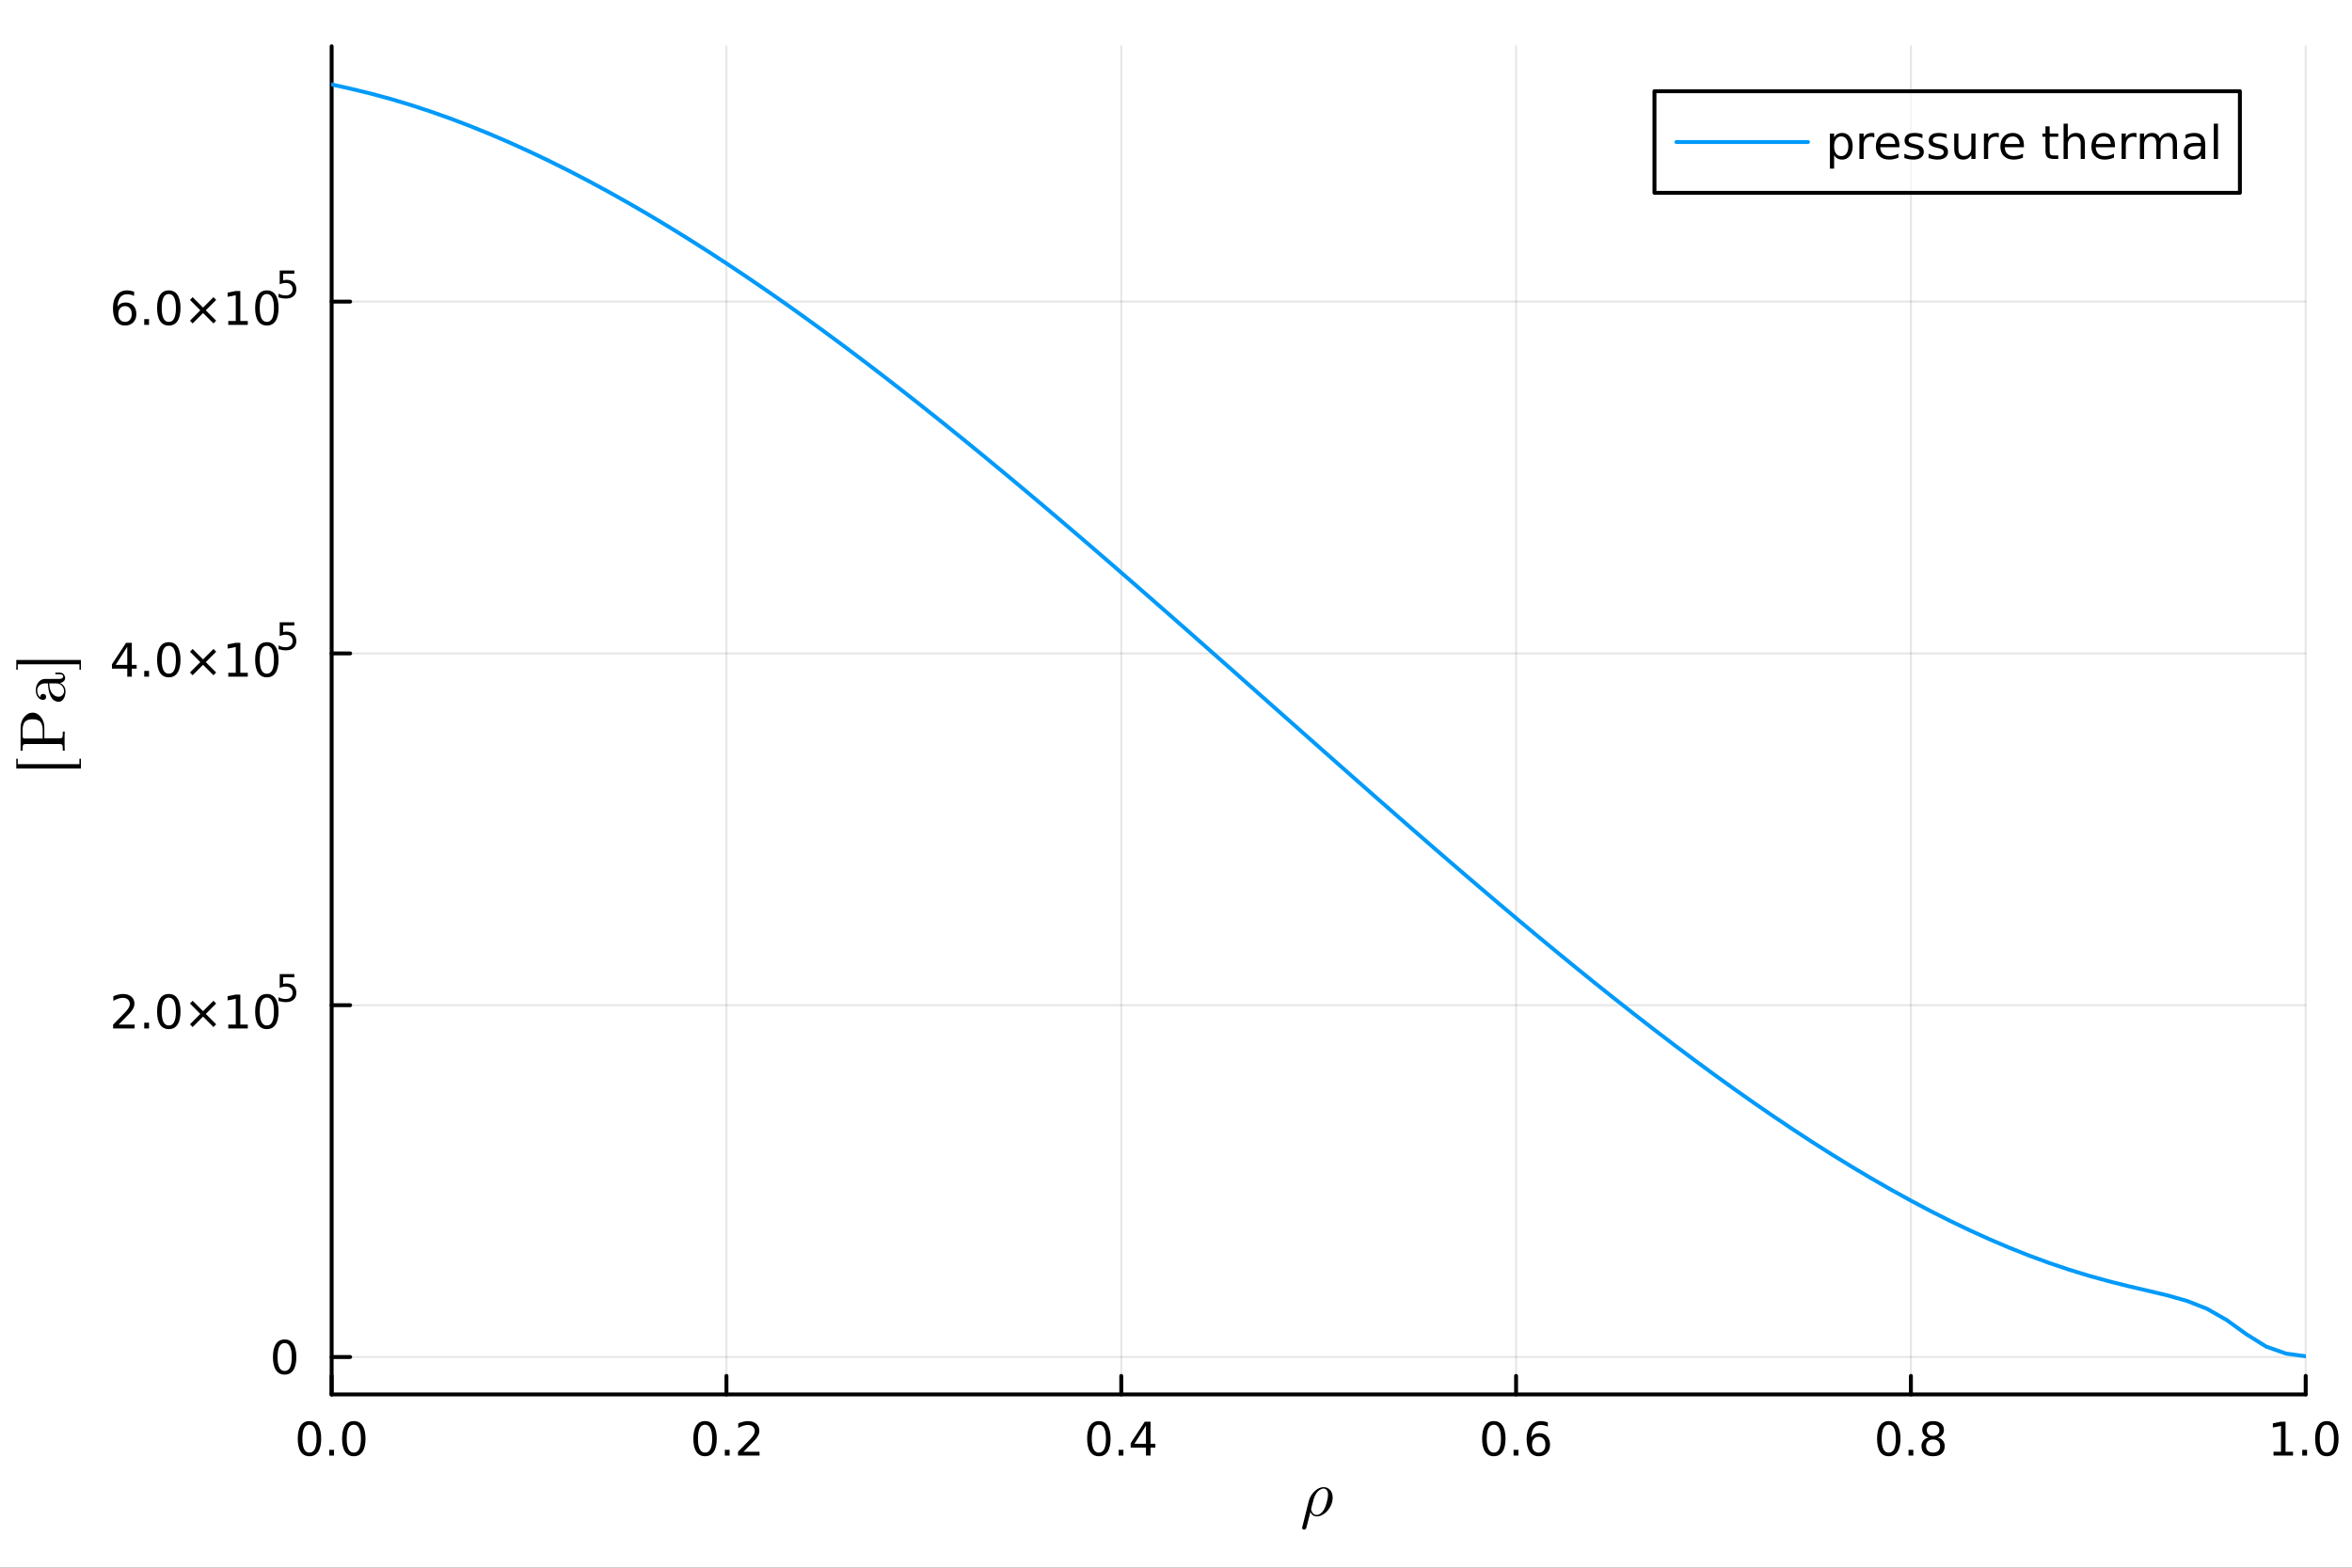 <?xml version="1.0" encoding="utf-8"?>
<svg xmlns="http://www.w3.org/2000/svg" xmlns:xlink="http://www.w3.org/1999/xlink" width="600" height="400" viewBox="0 0 2400 1600">
<rect x="0" y="0" width="2400" height="1600" fill="#333333" stroke="none"/>
<defs>
  <clipPath id="clip530">
    <rect x="0" y="0" width="2400" height="1600"/>
  </clipPath>
</defs>
<path clip-path="url(#clip530)" d="M0 1600 L2400 1600 L2400 0 L0 0  Z" fill="#ffffff" fill-rule="evenodd" fill-opacity="1"/>
<defs>
  <clipPath id="clip531">
    <rect x="480" y="0" width="1681" height="1600"/>
  </clipPath>
</defs>
<path clip-path="url(#clip530)" d="M338.404 1423.18 L2352.76 1423.18 L2352.76 47.244 L338.404 47.244  Z" fill="#ffffff" fill-rule="evenodd" fill-opacity="1"/>
<defs>
  <clipPath id="clip532">
    <rect x="338" y="47" width="2015" height="1377"/>
  </clipPath>
</defs>
<polyline clip-path="url(#clip532)" style="stroke:#000000; stroke-linecap:round; stroke-linejoin:round; stroke-width:2; stroke-opacity:0.1; fill:none" points="338.404,1423.18 338.404,47.244 "/>
<polyline clip-path="url(#clip532)" style="stroke:#000000; stroke-linecap:round; stroke-linejoin:round; stroke-width:2; stroke-opacity:0.1; fill:none" points="741.275,1423.18 741.275,47.244 "/>
<polyline clip-path="url(#clip532)" style="stroke:#000000; stroke-linecap:round; stroke-linejoin:round; stroke-width:2; stroke-opacity:0.1; fill:none" points="1144.15,1423.18 1144.15,47.244 "/>
<polyline clip-path="url(#clip532)" style="stroke:#000000; stroke-linecap:round; stroke-linejoin:round; stroke-width:2; stroke-opacity:0.1; fill:none" points="1547.02,1423.18 1547.02,47.244 "/>
<polyline clip-path="url(#clip532)" style="stroke:#000000; stroke-linecap:round; stroke-linejoin:round; stroke-width:2; stroke-opacity:0.1; fill:none" points="1949.89,1423.18 1949.89,47.244 "/>
<polyline clip-path="url(#clip532)" style="stroke:#000000; stroke-linecap:round; stroke-linejoin:round; stroke-width:2; stroke-opacity:0.1; fill:none" points="2352.76,1423.18 2352.76,47.244 "/>
<polyline clip-path="url(#clip532)" style="stroke:#000000; stroke-linecap:round; stroke-linejoin:round; stroke-width:2; stroke-opacity:0.1; fill:none" points="338.404,1384.98 2352.76,1384.98 "/>
<polyline clip-path="url(#clip532)" style="stroke:#000000; stroke-linecap:round; stroke-linejoin:round; stroke-width:2; stroke-opacity:0.1; fill:none" points="338.404,1025.93 2352.76,1025.93 "/>
<polyline clip-path="url(#clip532)" style="stroke:#000000; stroke-linecap:round; stroke-linejoin:round; stroke-width:2; stroke-opacity:0.1; fill:none" points="338.404,666.884 2352.76,666.884 "/>
<polyline clip-path="url(#clip532)" style="stroke:#000000; stroke-linecap:round; stroke-linejoin:round; stroke-width:2; stroke-opacity:0.1; fill:none" points="338.404,307.836 2352.76,307.836 "/>
<polyline clip-path="url(#clip530)" style="stroke:#000000; stroke-linecap:round; stroke-linejoin:round; stroke-width:4; stroke-opacity:1; fill:none" points="338.404,1423.18 2352.76,1423.18 "/>
<polyline clip-path="url(#clip530)" style="stroke:#000000; stroke-linecap:round; stroke-linejoin:round; stroke-width:4; stroke-opacity:1; fill:none" points="338.404,1423.18 338.404,1404.28 "/>
<polyline clip-path="url(#clip530)" style="stroke:#000000; stroke-linecap:round; stroke-linejoin:round; stroke-width:4; stroke-opacity:1; fill:none" points="741.275,1423.18 741.275,1404.28 "/>
<polyline clip-path="url(#clip530)" style="stroke:#000000; stroke-linecap:round; stroke-linejoin:round; stroke-width:4; stroke-opacity:1; fill:none" points="1144.15,1423.18 1144.15,1404.28 "/>
<polyline clip-path="url(#clip530)" style="stroke:#000000; stroke-linecap:round; stroke-linejoin:round; stroke-width:4; stroke-opacity:1; fill:none" points="1547.02,1423.18 1547.02,1404.28 "/>
<polyline clip-path="url(#clip530)" style="stroke:#000000; stroke-linecap:round; stroke-linejoin:round; stroke-width:4; stroke-opacity:1; fill:none" points="1949.89,1423.18 1949.89,1404.28 "/>
<polyline clip-path="url(#clip530)" style="stroke:#000000; stroke-linecap:round; stroke-linejoin:round; stroke-width:4; stroke-opacity:1; fill:none" points="2352.76,1423.18 2352.76,1404.28 "/>
<path clip-path="url(#clip530)" d="M315.789 1454.1 Q312.178 1454.1 310.349 1457.66 Q308.543 1461.2 308.543 1468.33 Q308.543 1475.44 310.349 1479.01 Q312.178 1482.55 315.789 1482.55 Q319.423 1482.55 321.229 1479.01 Q323.057 1475.44 323.057 1468.33 Q323.057 1461.2 321.229 1457.66 Q319.423 1454.1 315.789 1454.1 M315.789 1450.39 Q321.599 1450.39 324.654 1455 Q327.733 1459.58 327.733 1468.33 Q327.733 1477.06 324.654 1481.67 Q321.599 1486.25 315.789 1486.25 Q309.979 1486.25 306.9 1481.67 Q303.844 1477.06 303.844 1468.33 Q303.844 1459.58 306.9 1455 Q309.979 1450.39 315.789 1450.39 Z" fill="#000000" fill-rule="nonzero" fill-opacity="1" /><path clip-path="url(#clip530)" d="M335.951 1479.7 L340.835 1479.7 L340.835 1485.58 L335.951 1485.58 L335.951 1479.7 Z" fill="#000000" fill-rule="nonzero" fill-opacity="1" /><path clip-path="url(#clip530)" d="M361.02 1454.1 Q357.409 1454.1 355.58 1457.66 Q353.775 1461.2 353.775 1468.33 Q353.775 1475.44 355.58 1479.01 Q357.409 1482.55 361.02 1482.55 Q364.654 1482.55 366.46 1479.01 Q368.289 1475.44 368.289 1468.33 Q368.289 1461.2 366.46 1457.66 Q364.654 1454.1 361.02 1454.1 M361.02 1450.39 Q366.83 1450.39 369.886 1455 Q372.964 1459.58 372.964 1468.33 Q372.964 1477.06 369.886 1481.67 Q366.83 1486.25 361.02 1486.25 Q355.21 1486.25 352.131 1481.67 Q349.076 1477.06 349.076 1468.33 Q349.076 1459.58 352.131 1455 Q355.21 1450.39 361.02 1450.39 Z" fill="#000000" fill-rule="nonzero" fill-opacity="1" /><path clip-path="url(#clip530)" d="M719.458 1454.1 Q715.847 1454.1 714.018 1457.66 Q712.212 1461.2 712.212 1468.33 Q712.212 1475.44 714.018 1479.01 Q715.847 1482.55 719.458 1482.55 Q723.092 1482.55 724.897 1479.01 Q726.726 1475.44 726.726 1468.33 Q726.726 1461.2 724.897 1457.66 Q723.092 1454.1 719.458 1454.1 M719.458 1450.39 Q725.268 1450.39 728.323 1455 Q731.402 1459.58 731.402 1468.33 Q731.402 1477.06 728.323 1481.67 Q725.268 1486.25 719.458 1486.25 Q713.648 1486.25 710.569 1481.67 Q707.513 1477.06 707.513 1468.33 Q707.513 1459.58 710.569 1455 Q713.648 1450.39 719.458 1450.39 Z" fill="#000000" fill-rule="nonzero" fill-opacity="1" /><path clip-path="url(#clip530)" d="M739.62 1479.7 L744.504 1479.7 L744.504 1485.58 L739.62 1485.58 L739.62 1479.7 Z" fill="#000000" fill-rule="nonzero" fill-opacity="1" /><path clip-path="url(#clip530)" d="M758.717 1481.64 L775.036 1481.64 L775.036 1485.58 L753.092 1485.58 L753.092 1481.64 Q755.754 1478.89 760.337 1474.26 Q764.944 1469.61 766.124 1468.27 Q768.369 1465.74 769.249 1464.01 Q770.152 1462.25 770.152 1460.56 Q770.152 1457.8 768.207 1456.07 Q766.286 1454.33 763.184 1454.33 Q760.985 1454.33 758.532 1455.09 Q756.101 1455.86 753.323 1457.41 L753.323 1452.69 Q756.147 1451.55 758.601 1450.97 Q761.055 1450.39 763.092 1450.39 Q768.462 1450.39 771.656 1453.08 Q774.851 1455.77 774.851 1460.26 Q774.851 1462.39 774.041 1464.31 Q773.254 1466.2 771.147 1468.8 Q770.569 1469.47 767.467 1472.69 Q764.365 1475.88 758.717 1481.64 Z" fill="#000000" fill-rule="nonzero" fill-opacity="1" /><path clip-path="url(#clip530)" d="M1121.29 1454.1 Q1117.68 1454.1 1115.85 1457.66 Q1114.04 1461.2 1114.04 1468.33 Q1114.04 1475.44 1115.85 1479.01 Q1117.68 1482.55 1121.29 1482.55 Q1124.92 1482.55 1126.73 1479.01 Q1128.55 1475.44 1128.55 1468.33 Q1128.55 1461.2 1126.73 1457.66 Q1124.92 1454.1 1121.29 1454.1 M1121.29 1450.39 Q1127.1 1450.39 1130.15 1455 Q1133.23 1459.58 1133.23 1468.33 Q1133.23 1477.06 1130.15 1481.67 Q1127.1 1486.25 1121.29 1486.25 Q1115.48 1486.25 1112.4 1481.67 Q1109.34 1477.06 1109.34 1468.33 Q1109.34 1459.58 1112.4 1455 Q1115.48 1450.39 1121.29 1450.39 Z" fill="#000000" fill-rule="nonzero" fill-opacity="1" /><path clip-path="url(#clip530)" d="M1141.45 1479.7 L1146.33 1479.7 L1146.33 1485.58 L1141.45 1485.58 L1141.45 1479.7 Z" fill="#000000" fill-rule="nonzero" fill-opacity="1" /><path clip-path="url(#clip530)" d="M1169.36 1455.09 L1157.56 1473.54 L1169.36 1473.54 L1169.36 1455.09 M1168.14 1451.02 L1174.02 1451.02 L1174.02 1473.54 L1178.95 1473.54 L1178.95 1477.43 L1174.02 1477.43 L1174.02 1485.58 L1169.36 1485.58 L1169.36 1477.43 L1153.76 1477.43 L1153.76 1472.92 L1168.14 1451.02 Z" fill="#000000" fill-rule="nonzero" fill-opacity="1" /><path clip-path="url(#clip530)" d="M1524.32 1454.1 Q1520.71 1454.1 1518.88 1457.66 Q1517.07 1461.2 1517.07 1468.33 Q1517.07 1475.44 1518.88 1479.01 Q1520.71 1482.55 1524.32 1482.55 Q1527.95 1482.55 1529.76 1479.01 Q1531.59 1475.44 1531.59 1468.33 Q1531.59 1461.2 1529.76 1457.66 Q1527.95 1454.1 1524.32 1454.1 M1524.32 1450.39 Q1530.13 1450.39 1533.18 1455 Q1536.26 1459.58 1536.26 1468.33 Q1536.26 1477.06 1533.18 1481.67 Q1530.13 1486.25 1524.32 1486.25 Q1518.51 1486.25 1515.43 1481.67 Q1512.37 1477.06 1512.37 1468.33 Q1512.37 1459.58 1515.43 1455 Q1518.51 1450.39 1524.32 1450.39 Z" fill="#000000" fill-rule="nonzero" fill-opacity="1" /><path clip-path="url(#clip530)" d="M1544.48 1479.7 L1549.36 1479.7 L1549.36 1485.58 L1544.48 1485.58 L1544.48 1479.7 Z" fill="#000000" fill-rule="nonzero" fill-opacity="1" /><path clip-path="url(#clip530)" d="M1570.13 1466.44 Q1566.98 1466.44 1565.13 1468.59 Q1563.3 1470.74 1563.3 1474.49 Q1563.3 1478.22 1565.13 1480.39 Q1566.98 1482.55 1570.13 1482.55 Q1573.28 1482.55 1575.11 1480.39 Q1576.96 1478.22 1576.96 1474.49 Q1576.96 1470.74 1575.11 1468.59 Q1573.28 1466.44 1570.13 1466.44 M1579.41 1451.78 L1579.41 1456.04 Q1577.65 1455.21 1575.85 1454.77 Q1574.06 1454.33 1572.3 1454.33 Q1567.67 1454.33 1565.22 1457.45 Q1562.79 1460.58 1562.44 1466.9 Q1563.81 1464.89 1565.87 1463.82 Q1567.93 1462.73 1570.41 1462.73 Q1575.61 1462.73 1578.62 1465.9 Q1581.66 1469.05 1581.66 1474.49 Q1581.66 1479.82 1578.51 1483.03 Q1575.36 1486.25 1570.13 1486.25 Q1564.13 1486.25 1560.96 1481.67 Q1557.79 1477.06 1557.79 1468.33 Q1557.79 1460.14 1561.68 1455.28 Q1565.57 1450.39 1572.12 1450.39 Q1573.88 1450.39 1575.66 1450.74 Q1577.47 1451.09 1579.41 1451.78 Z" fill="#000000" fill-rule="nonzero" fill-opacity="1" /><path clip-path="url(#clip530)" d="M1927.32 1454.1 Q1923.71 1454.1 1921.88 1457.66 Q1920.07 1461.2 1920.07 1468.33 Q1920.07 1475.44 1921.88 1479.01 Q1923.71 1482.55 1927.32 1482.55 Q1930.95 1482.55 1932.76 1479.01 Q1934.58 1475.44 1934.58 1468.33 Q1934.58 1461.2 1932.76 1457.66 Q1930.95 1454.1 1927.32 1454.1 M1927.32 1450.39 Q1933.13 1450.39 1936.18 1455 Q1939.26 1459.58 1939.26 1468.33 Q1939.26 1477.06 1936.18 1481.67 Q1933.13 1486.25 1927.32 1486.25 Q1921.51 1486.25 1918.43 1481.67 Q1915.37 1477.06 1915.37 1468.33 Q1915.37 1459.58 1918.43 1455 Q1921.51 1450.39 1927.32 1450.39 Z" fill="#000000" fill-rule="nonzero" fill-opacity="1" /><path clip-path="url(#clip530)" d="M1947.48 1479.7 L1952.36 1479.7 L1952.36 1485.58 L1947.48 1485.58 L1947.48 1479.7 Z" fill="#000000" fill-rule="nonzero" fill-opacity="1" /><path clip-path="url(#clip530)" d="M1972.55 1469.17 Q1969.21 1469.17 1967.29 1470.95 Q1965.39 1472.73 1965.39 1475.86 Q1965.39 1478.98 1967.29 1480.77 Q1969.21 1482.55 1972.55 1482.55 Q1975.88 1482.55 1977.8 1480.77 Q1979.72 1478.96 1979.72 1475.86 Q1979.72 1472.73 1977.8 1470.95 Q1975.9 1469.17 1972.55 1469.17 M1967.87 1467.18 Q1964.86 1466.44 1963.17 1464.38 Q1961.51 1462.32 1961.51 1459.35 Q1961.51 1455.21 1964.45 1452.8 Q1967.41 1450.39 1972.55 1450.39 Q1977.71 1450.39 1980.65 1452.8 Q1983.59 1455.21 1983.59 1459.35 Q1983.59 1462.32 1981.9 1464.38 Q1980.23 1466.44 1977.25 1467.18 Q1980.63 1467.96 1982.5 1470.26 Q1984.4 1472.55 1984.4 1475.86 Q1984.4 1480.88 1981.32 1483.57 Q1978.27 1486.25 1972.55 1486.25 Q1966.83 1486.25 1963.75 1483.57 Q1960.7 1480.88 1960.7 1475.86 Q1960.7 1472.55 1962.59 1470.26 Q1964.49 1467.96 1967.87 1467.18 M1966.16 1459.79 Q1966.16 1462.48 1967.83 1463.98 Q1969.52 1465.49 1972.55 1465.49 Q1975.56 1465.49 1977.25 1463.98 Q1978.96 1462.48 1978.96 1459.79 Q1978.96 1457.11 1977.25 1455.6 Q1975.56 1454.1 1972.55 1454.1 Q1969.52 1454.1 1967.83 1455.6 Q1966.16 1457.11 1966.16 1459.79 Z" fill="#000000" fill-rule="nonzero" fill-opacity="1" /><path clip-path="url(#clip530)" d="M2319.91 1481.64 L2327.55 1481.64 L2327.55 1455.28 L2319.24 1456.95 L2319.24 1452.69 L2327.5 1451.02 L2332.18 1451.02 L2332.18 1481.64 L2339.82 1481.64 L2339.82 1485.58 L2319.91 1485.58 L2319.91 1481.64 Z" fill="#000000" fill-rule="nonzero" fill-opacity="1" /><path clip-path="url(#clip530)" d="M2349.26 1479.7 L2354.14 1479.7 L2354.14 1485.58 L2349.26 1485.58 L2349.26 1479.7 Z" fill="#000000" fill-rule="nonzero" fill-opacity="1" /><path clip-path="url(#clip530)" d="M2374.33 1454.1 Q2370.72 1454.1 2368.89 1457.66 Q2367.08 1461.2 2367.08 1468.33 Q2367.08 1475.44 2368.89 1479.01 Q2370.72 1482.55 2374.33 1482.55 Q2377.96 1482.55 2379.77 1479.01 Q2381.6 1475.44 2381.6 1468.33 Q2381.6 1461.2 2379.77 1457.66 Q2377.96 1454.1 2374.33 1454.1 M2374.33 1450.39 Q2380.14 1450.39 2383.2 1455 Q2386.27 1459.58 2386.27 1468.33 Q2386.27 1477.06 2383.2 1481.67 Q2380.14 1486.25 2374.33 1486.25 Q2368.52 1486.25 2365.44 1481.67 Q2362.39 1477.06 2362.39 1468.33 Q2362.39 1459.58 2365.44 1455 Q2368.52 1450.39 2374.33 1450.39 Z" fill="#000000" fill-rule="nonzero" fill-opacity="1" /><path clip-path="url(#clip530)" d="M1359.85 1528.53 Q1359.85 1533.3 1357.4 1537.78 Q1354.99 1542.25 1351.19 1544.96 Q1347.42 1547.66 1343.62 1547.66 Q1339.33 1547.66 1337.11 1543.22 Q1333.09 1559.35 1332.86 1559.77 Q1331.93 1561.16 1330.57 1561.16 Q1329.74 1561.16 1329.22 1560.64 Q1328.71 1560.16 1328.71 1559.39 Q1328.74 1559.13 1328.93 1558.32 L1335.37 1532.4 Q1336.85 1526.38 1341.33 1522.09 Q1345.84 1517.78 1350.67 1517.78 Q1354.5 1517.78 1357.18 1520.64 Q1359.85 1523.51 1359.85 1528.53 M1355.11 1525.7 Q1355.11 1522.48 1353.83 1520.87 Q1352.54 1519.23 1350.54 1519.23 Q1348.71 1519.23 1346.48 1520.71 Q1344.29 1522.19 1342.36 1525.47 Q1341.33 1527.37 1340.59 1529.72 Q1339.85 1532.08 1338.4 1537.87 Q1337.88 1540.19 1337.88 1540.32 Q1337.88 1540.58 1338.01 1541.16 Q1338.17 1541.74 1338.56 1542.64 Q1338.98 1543.51 1339.56 1544.28 Q1340.14 1545.05 1341.2 1545.63 Q1342.26 1546.18 1343.55 1546.18 Q1345.55 1546.18 1347.68 1544.57 Q1349.83 1542.93 1351.41 1539.93 Q1352.73 1537.52 1353.92 1532.98 Q1355.11 1528.4 1355.11 1525.7 Z" fill="#000000" fill-rule="nonzero" fill-opacity="1" /><polyline clip-path="url(#clip530)" style="stroke:#000000; stroke-linecap:round; stroke-linejoin:round; stroke-width:4; stroke-opacity:1; fill:none" points="338.404,1423.18 338.404,47.244 "/>
<polyline clip-path="url(#clip530)" style="stroke:#000000; stroke-linecap:round; stroke-linejoin:round; stroke-width:4; stroke-opacity:1; fill:none" points="338.404,1384.98 357.302,1384.98 "/>
<polyline clip-path="url(#clip530)" style="stroke:#000000; stroke-linecap:round; stroke-linejoin:round; stroke-width:4; stroke-opacity:1; fill:none" points="338.404,1025.93 357.302,1025.93 "/>
<polyline clip-path="url(#clip530)" style="stroke:#000000; stroke-linecap:round; stroke-linejoin:round; stroke-width:4; stroke-opacity:1; fill:none" points="338.404,666.884 357.302,666.884 "/>
<polyline clip-path="url(#clip530)" style="stroke:#000000; stroke-linecap:round; stroke-linejoin:round; stroke-width:4; stroke-opacity:1; fill:none" points="338.404,307.836 357.302,307.836 "/>
<path clip-path="url(#clip530)" d="M290.46 1370.78 Q286.849 1370.78 285.02 1374.34 Q283.215 1377.89 283.215 1385.02 Q283.215 1392.12 285.02 1395.69 Q286.849 1399.23 290.46 1399.23 Q294.094 1399.23 295.9 1395.69 Q297.729 1392.12 297.729 1385.02 Q297.729 1377.89 295.9 1374.34 Q294.094 1370.78 290.46 1370.78 M290.46 1367.08 Q296.27 1367.08 299.326 1371.68 Q302.404 1376.27 302.404 1385.02 Q302.404 1393.74 299.326 1398.35 Q296.27 1402.93 290.46 1402.93 Q284.65 1402.93 281.571 1398.35 Q278.516 1393.74 278.516 1385.02 Q278.516 1376.27 281.571 1371.68 Q284.65 1367.08 290.46 1367.08 Z" fill="#000000" fill-rule="nonzero" fill-opacity="1" /><path clip-path="url(#clip530)" d="M121.043 1045.72 L137.362 1045.72 L137.362 1049.66 L115.418 1049.66 L115.418 1045.72 Q118.08 1042.97 122.663 1038.34 Q127.269 1033.69 128.45 1032.35 Q130.695 1029.82 131.575 1028.09 Q132.478 1026.33 132.478 1024.64 Q132.478 1021.88 130.533 1020.15 Q128.612 1018.41 125.51 1018.41 Q123.311 1018.41 120.857 1019.17 Q118.427 1019.94 115.649 1021.49 L115.649 1016.77 Q118.473 1015.63 120.927 1015.05 Q123.38 1014.48 125.418 1014.48 Q130.788 1014.48 133.982 1017.16 Q137.177 1019.85 137.177 1024.34 Q137.177 1026.47 136.367 1028.39 Q135.579 1030.29 133.473 1032.88 Q132.894 1033.55 129.792 1036.77 Q126.691 1039.96 121.043 1045.72 Z" fill="#000000" fill-rule="nonzero" fill-opacity="1" /><path clip-path="url(#clip530)" d="M147.177 1043.78 L152.061 1043.78 L152.061 1049.66 L147.177 1049.66 L147.177 1043.78 Z" fill="#000000" fill-rule="nonzero" fill-opacity="1" /><path clip-path="url(#clip530)" d="M172.246 1018.18 Q168.635 1018.18 166.806 1021.74 Q165.001 1025.29 165.001 1032.41 Q165.001 1039.52 166.806 1043.09 Q168.635 1046.63 172.246 1046.63 Q175.88 1046.63 177.686 1043.09 Q179.514 1039.52 179.514 1032.41 Q179.514 1025.29 177.686 1021.74 Q175.88 1018.18 172.246 1018.18 M172.246 1014.48 Q178.056 1014.48 181.112 1019.08 Q184.19 1023.66 184.19 1032.41 Q184.19 1041.14 181.112 1045.75 Q178.056 1050.33 172.246 1050.33 Q166.436 1050.33 163.357 1045.75 Q160.302 1041.14 160.302 1032.41 Q160.302 1023.66 163.357 1019.08 Q166.436 1014.48 172.246 1014.48 Z" fill="#000000" fill-rule="nonzero" fill-opacity="1" /><path clip-path="url(#clip530)" d="M220.579 1024.2 L210 1034.82 L220.579 1045.4 L217.824 1048.2 L207.199 1037.58 L196.575 1048.2 L193.843 1045.4 L204.399 1034.82 L193.843 1024.2 L196.575 1021.4 L207.199 1032.02 L217.824 1021.4 L220.579 1024.2 Z" fill="#000000" fill-rule="nonzero" fill-opacity="1" /><path clip-path="url(#clip530)" d="M232.94 1045.72 L240.579 1045.72 L240.579 1019.36 L232.269 1021.03 L232.269 1016.77 L240.533 1015.1 L245.209 1015.1 L245.209 1045.72 L252.847 1045.72 L252.847 1049.66 L232.94 1049.66 L232.94 1045.72 Z" fill="#000000" fill-rule="nonzero" fill-opacity="1" /><path clip-path="url(#clip530)" d="M272.292 1018.18 Q268.681 1018.18 266.852 1021.74 Q265.046 1025.29 265.046 1032.41 Q265.046 1039.52 266.852 1043.09 Q268.681 1046.63 272.292 1046.63 Q275.926 1046.63 277.732 1043.09 Q279.56 1039.52 279.56 1032.41 Q279.56 1025.29 277.732 1021.74 Q275.926 1018.18 272.292 1018.18 M272.292 1014.48 Q278.102 1014.48 281.157 1019.08 Q284.236 1023.66 284.236 1032.41 Q284.236 1041.14 281.157 1045.75 Q278.102 1050.33 272.292 1050.33 Q266.482 1050.33 263.403 1045.75 Q260.347 1041.14 260.347 1032.41 Q260.347 1023.66 263.403 1019.08 Q266.482 1014.48 272.292 1014.48 Z" fill="#000000" fill-rule="nonzero" fill-opacity="1" /><path clip-path="url(#clip530)" d="M285.421 994.17 L300.336 994.17 L300.336 997.367 L288.9 997.367 L288.9 1004.25 Q289.728 1003.97 290.556 1003.84 Q291.383 1003.69 292.211 1003.69 Q296.913 1003.69 299.658 1006.26 Q302.404 1008.84 302.404 1013.24 Q302.404 1017.77 299.583 1020.29 Q296.762 1022.8 291.628 1022.8 Q289.86 1022.8 288.016 1022.49 Q286.192 1022.19 284.236 1021.59 L284.236 1017.77 Q285.929 1018.69 287.734 1019.15 Q289.54 1019.6 291.552 1019.6 Q294.806 1019.6 296.706 1017.89 Q298.605 1016.17 298.605 1013.24 Q298.605 1010.31 296.706 1008.6 Q294.806 1006.88 291.552 1006.88 Q290.029 1006.88 288.505 1007.22 Q287.001 1007.56 285.421 1008.28 L285.421 994.17 Z" fill="#000000" fill-rule="nonzero" fill-opacity="1" /><path clip-path="url(#clip530)" d="M129.862 660.126 L118.056 678.575 L129.862 678.575 L129.862 660.126 M128.635 656.052 L134.515 656.052 L134.515 678.575 L139.445 678.575 L139.445 682.464 L134.515 682.464 L134.515 690.612 L129.862 690.612 L129.862 682.464 L114.26 682.464 L114.26 677.95 L128.635 656.052 Z" fill="#000000" fill-rule="nonzero" fill-opacity="1" /><path clip-path="url(#clip530)" d="M147.177 684.732 L152.061 684.732 L152.061 690.612 L147.177 690.612 L147.177 684.732 Z" fill="#000000" fill-rule="nonzero" fill-opacity="1" /><path clip-path="url(#clip530)" d="M172.246 659.131 Q168.635 659.131 166.806 662.696 Q165.001 666.237 165.001 673.367 Q165.001 680.473 166.806 684.038 Q168.635 687.58 172.246 687.58 Q175.88 687.58 177.686 684.038 Q179.514 680.473 179.514 673.367 Q179.514 666.237 177.686 662.696 Q175.88 659.131 172.246 659.131 M172.246 655.427 Q178.056 655.427 181.112 660.034 Q184.19 664.617 184.19 673.367 Q184.19 682.094 181.112 686.7 Q178.056 691.283 172.246 691.283 Q166.436 691.283 163.357 686.7 Q160.302 682.094 160.302 673.367 Q160.302 664.617 163.357 660.034 Q166.436 655.427 172.246 655.427 Z" fill="#000000" fill-rule="nonzero" fill-opacity="1" /><path clip-path="url(#clip530)" d="M220.579 665.149 L210 675.774 L220.579 686.353 L217.824 689.154 L207.199 678.529 L196.575 689.154 L193.843 686.353 L204.399 675.774 L193.843 665.149 L196.575 662.348 L207.199 672.973 L217.824 662.348 L220.579 665.149 Z" fill="#000000" fill-rule="nonzero" fill-opacity="1" /><path clip-path="url(#clip530)" d="M232.94 686.677 L240.579 686.677 L240.579 660.311 L232.269 661.978 L232.269 657.719 L240.533 656.052 L245.209 656.052 L245.209 686.677 L252.847 686.677 L252.847 690.612 L232.94 690.612 L232.94 686.677 Z" fill="#000000" fill-rule="nonzero" fill-opacity="1" /><path clip-path="url(#clip530)" d="M272.292 659.131 Q268.681 659.131 266.852 662.696 Q265.046 666.237 265.046 673.367 Q265.046 680.473 266.852 684.038 Q268.681 687.58 272.292 687.58 Q275.926 687.58 277.732 684.038 Q279.56 680.473 279.56 673.367 Q279.56 666.237 277.732 662.696 Q275.926 659.131 272.292 659.131 M272.292 655.427 Q278.102 655.427 281.157 660.034 Q284.236 664.617 284.236 673.367 Q284.236 682.094 281.157 686.7 Q278.102 691.283 272.292 691.283 Q266.482 691.283 263.403 686.7 Q260.347 682.094 260.347 673.367 Q260.347 664.617 263.403 660.034 Q266.482 655.427 272.292 655.427 Z" fill="#000000" fill-rule="nonzero" fill-opacity="1" /><path clip-path="url(#clip530)" d="M285.421 635.122 L300.336 635.122 L300.336 638.319 L288.9 638.319 L288.9 645.203 Q289.728 644.921 290.556 644.789 Q291.383 644.638 292.211 644.638 Q296.913 644.638 299.658 647.215 Q302.404 649.792 302.404 654.193 Q302.404 658.725 299.583 661.246 Q296.762 663.747 291.628 663.747 Q289.86 663.747 288.016 663.446 Q286.192 663.145 284.236 662.543 L284.236 658.725 Q285.929 659.647 287.734 660.098 Q289.54 660.55 291.552 660.55 Q294.806 660.55 296.706 658.838 Q298.605 657.127 298.605 654.193 Q298.605 651.259 296.706 649.547 Q294.806 647.836 291.552 647.836 Q290.029 647.836 288.505 648.174 Q287.001 648.513 285.421 649.227 L285.421 635.122 Z" fill="#000000" fill-rule="nonzero" fill-opacity="1" /><path clip-path="url(#clip530)" d="M127.593 312.421 Q124.445 312.421 122.593 314.573 Q120.765 316.726 120.765 320.476 Q120.765 324.203 122.593 326.379 Q124.445 328.532 127.593 328.532 Q130.742 328.532 132.57 326.379 Q134.422 324.203 134.422 320.476 Q134.422 316.726 132.57 314.573 Q130.742 312.421 127.593 312.421 M136.876 297.768 L136.876 302.027 Q135.117 301.194 133.311 300.754 Q131.529 300.314 129.769 300.314 Q125.14 300.314 122.686 303.439 Q120.255 306.564 119.908 312.884 Q121.274 310.87 123.334 309.805 Q125.394 308.717 127.871 308.717 Q133.08 308.717 136.089 311.888 Q139.121 315.036 139.121 320.476 Q139.121 325.8 135.973 329.018 Q132.825 332.235 127.593 332.235 Q121.598 332.235 118.427 327.652 Q115.256 323.046 115.256 314.319 Q115.256 306.124 119.144 301.263 Q123.033 296.379 129.584 296.379 Q131.343 296.379 133.126 296.726 Q134.931 297.074 136.876 297.768 Z" fill="#000000" fill-rule="nonzero" fill-opacity="1" /><path clip-path="url(#clip530)" d="M147.177 325.684 L152.061 325.684 L152.061 331.564 L147.177 331.564 L147.177 325.684 Z" fill="#000000" fill-rule="nonzero" fill-opacity="1" /><path clip-path="url(#clip530)" d="M172.246 300.083 Q168.635 300.083 166.806 303.648 Q165.001 307.189 165.001 314.319 Q165.001 321.425 166.806 324.99 Q168.635 328.532 172.246 328.532 Q175.88 328.532 177.686 324.99 Q179.514 321.425 179.514 314.319 Q179.514 307.189 177.686 303.648 Q175.88 300.083 172.246 300.083 M172.246 296.379 Q178.056 296.379 181.112 300.986 Q184.19 305.569 184.19 314.319 Q184.19 323.046 181.112 327.652 Q178.056 332.235 172.246 332.235 Q166.436 332.235 163.357 327.652 Q160.302 323.046 160.302 314.319 Q160.302 305.569 163.357 300.986 Q166.436 296.379 172.246 296.379 Z" fill="#000000" fill-rule="nonzero" fill-opacity="1" /><path clip-path="url(#clip530)" d="M220.579 306.101 L210 316.726 L220.579 327.305 L217.824 330.106 L207.199 319.481 L196.575 330.106 L193.843 327.305 L204.399 316.726 L193.843 306.101 L196.575 303.3 L207.199 313.925 L217.824 303.3 L220.579 306.101 Z" fill="#000000" fill-rule="nonzero" fill-opacity="1" /><path clip-path="url(#clip530)" d="M232.94 327.629 L240.579 327.629 L240.579 301.263 L232.269 302.93 L232.269 298.671 L240.533 297.004 L245.209 297.004 L245.209 327.629 L252.847 327.629 L252.847 331.564 L232.94 331.564 L232.94 327.629 Z" fill="#000000" fill-rule="nonzero" fill-opacity="1" /><path clip-path="url(#clip530)" d="M272.292 300.083 Q268.681 300.083 266.852 303.648 Q265.046 307.189 265.046 314.319 Q265.046 321.425 266.852 324.99 Q268.681 328.532 272.292 328.532 Q275.926 328.532 277.732 324.99 Q279.56 321.425 279.56 314.319 Q279.56 307.189 277.732 303.648 Q275.926 300.083 272.292 300.083 M272.292 296.379 Q278.102 296.379 281.157 300.986 Q284.236 305.569 284.236 314.319 Q284.236 323.046 281.157 327.652 Q278.102 332.235 272.292 332.235 Q266.482 332.235 263.403 327.652 Q260.347 323.046 260.347 314.319 Q260.347 305.569 263.403 300.986 Q266.482 296.379 272.292 296.379 Z" fill="#000000" fill-rule="nonzero" fill-opacity="1" /><path clip-path="url(#clip530)" d="M285.421 276.074 L300.336 276.074 L300.336 279.271 L288.9 279.271 L288.9 286.155 Q289.728 285.873 290.556 285.741 Q291.383 285.59 292.211 285.59 Q296.913 285.59 299.658 288.167 Q302.404 290.744 302.404 295.145 Q302.404 299.677 299.583 302.198 Q296.762 304.699 291.628 304.699 Q289.86 304.699 288.016 304.398 Q286.192 304.097 284.236 303.495 L284.236 299.677 Q285.929 300.599 287.734 301.05 Q289.54 301.502 291.552 301.502 Q294.806 301.502 296.706 299.79 Q298.605 298.079 298.605 295.145 Q298.605 292.211 296.706 290.499 Q294.806 288.788 291.552 288.788 Q290.029 288.788 288.505 289.126 Q287.001 289.465 285.421 290.179 L285.421 276.074 Z" fill="#000000" fill-rule="nonzero" fill-opacity="1" /><path clip-path="url(#clip530)" d="M82.573 784.322 L16.616 784.322 L16.616 774.37 L18.13 774.37 L18.13 779.91 L81.06 779.91 L81.06 774.37 L82.573 774.37 L82.573 784.322 Z" fill="#000000" fill-rule="nonzero" fill-opacity="1" /><path clip-path="url(#clip530)" d="M66.084 766.172 L64.055 766.172 L64.055 764.594 Q64.055 761.019 63.475 760.214 Q62.864 759.376 60.931 759.376 L26.181 759.376 Q24.281 759.376 23.701 760.214 Q23.089 761.051 23.089 764.594 L23.089 766.172 L21.028 766.172 L21.028 742.887 Q21.028 736.22 24.7 731.776 Q28.371 727.331 33.298 727.331 Q38.194 727.331 41.736 731.872 Q45.247 736.381 45.247 742.372 L45.247 753.515 L60.931 753.515 Q62.831 753.515 63.443 752.71 Q64.055 751.872 64.055 748.297 L64.055 746.719 L66.084 746.719 Q65.891 749.038 65.891 756.478 Q65.891 763.853 66.084 766.172 M43.54 753.708 L43.54 744.626 Q43.54 741.663 42.703 739.505 Q41.865 737.347 40.867 736.381 Q39.836 735.383 38.194 734.835 Q36.519 734.256 35.617 734.191 Q34.683 734.127 33.298 734.127 Q31.849 734.127 30.948 734.191 Q30.014 734.256 28.371 734.835 Q26.696 735.383 25.698 736.381 Q24.667 737.347 23.894 739.505 Q23.089 741.631 23.089 744.626 L23.089 750.487 Q23.089 752.742 23.54 753.225 Q23.991 753.708 25.73 753.708 L43.54 753.708 Z" fill="#000000" fill-rule="nonzero" fill-opacity="1" /><path clip-path="url(#clip530)" d="M59.804 716.196 Q54.2 716.196 51.237 709.594 Q49.337 705.632 48.854 697.452 L46.438 697.452 Q42.348 697.452 40.191 699.61 Q38.001 701.736 38.001 704.441 Q38.001 709.272 41.028 711.591 Q41.092 709.626 42.091 708.917 Q43.057 708.209 44.055 708.209 Q45.376 708.209 46.245 709.046 Q47.083 709.851 47.083 711.236 Q47.083 712.557 46.278 713.426 Q45.44 714.296 43.991 714.296 Q40.77 714.296 38.645 711.397 Q36.519 708.467 36.519 704.312 Q36.519 698.901 40.158 695.294 Q41.286 694.167 42.735 693.62 Q44.184 693.04 45.15 692.976 Q46.084 692.911 47.952 692.911 L61.124 692.911 Q61.511 692.911 62.155 692.782 Q62.799 692.653 63.636 692.074 Q64.442 691.462 64.442 690.463 Q64.442 688.08 60.223 688.112 L56.519 688.112 L56.519 686.438 L60.223 686.438 Q63.733 686.438 65.118 688.306 Q66.471 690.141 66.471 691.848 Q66.471 694.038 64.86 695.423 Q63.25 696.808 61.06 697.001 Q63.572 698 65.215 700.286 Q66.825 702.541 66.825 705.632 Q66.825 708.016 66.213 710.27 Q65.633 712.492 63.991 714.36 Q62.316 716.196 59.804 716.196 M59.739 711.107 Q62.187 711.107 63.765 709.368 Q65.343 707.629 65.343 705.182 Q65.343 702.412 63.218 699.932 Q61.06 697.452 56.841 697.452 L50.239 697.452 Q50.496 704.763 53.427 707.951 Q56.326 711.107 59.739 711.107 Z" fill="#000000" fill-rule="nonzero" fill-opacity="1" /><path clip-path="url(#clip530)" d="M81.06 683.532 L81.06 677.992 L18.13 677.992 L18.13 683.532 L16.616 683.532 L16.616 673.58 L82.573 673.58 L82.573 683.532 L81.06 683.532 Z" fill="#000000" fill-rule="nonzero" fill-opacity="1" /><polyline clip-path="url(#clip532)" style="stroke:#009af9; stroke-linecap:round; stroke-linejoin:round; stroke-width:4; stroke-opacity:1; fill:none" points="338.404,86.186 358.548,90.708 378.691,95.599 398.835,101.067 418.978,107.111 439.122,113.714 459.265,120.858 479.409,128.525 499.553,136.698 519.696,145.359 539.84,154.495 559.983,164.089 580.127,174.127 600.27,184.596 620.414,195.481 640.557,206.769 660.701,218.448 680.844,230.504 700.988,242.926 721.131,255.7 741.275,268.815 761.418,282.258 781.562,296.018 801.705,310.083 821.849,324.44 841.992,339.078 862.136,353.986 882.279,369.151 902.423,384.562 922.566,400.208 942.71,416.076 962.853,432.155 982.997,448.433 1003.14,464.899 1023.28,481.541 1043.43,498.348 1063.57,515.307 1083.71,532.408 1103.86,549.637 1124,566.984 1144.15,584.437 1164.29,601.984 1184.43,619.612 1204.58,637.311 1224.72,655.067 1244.86,672.869 1265.01,690.706 1285.15,708.564 1305.29,726.431 1325.44,744.296 1345.58,762.145 1365.72,779.968 1385.87,797.75 1406.01,815.479 1426.15,833.144 1446.3,850.73 1466.44,868.226 1486.58,885.618 1506.73,902.893 1526.87,920.039 1547.02,937.042 1567.16,953.889 1587.3,970.565 1607.45,987.059 1627.59,1003.36 1647.73,1019.44 1667.88,1035.3 1688.02,1050.92 1708.16,1066.29 1728.31,1081.39 1748.45,1096.21 1768.59,1110.73 1788.74,1124.93 1808.88,1138.81 1829.02,1152.34 1849.17,1165.51 1869.31,1178.31 1889.46,1190.71 1909.6,1202.7 1929.74,1214.26 1949.89,1225.37 1970.03,1236.02 1990.17,1246.18 2010.32,1255.83 2030.46,1264.96 2050.6,1273.53 2070.75,1281.54 2090.89,1288.95 2111.03,1295.76 2131.18,1301.94 2151.32,1307.53 2171.46,1312.59 2191.61,1317.31 2211.75,1322.11 2231.89,1327.83 2252.04,1335.77 2272.18,1347.28 2292.33,1361.81 2312.47,1374.37 2332.61,1381.45 2352.76,1384.24 "/>
<path clip-path="url(#clip530)" d="M1688.23 196.789 L2285.61 196.789 L2285.61 93.109 L1688.23 93.109  Z" fill="#ffffff" fill-rule="evenodd" fill-opacity="0.6"/>
<polyline clip-path="url(#clip530)" style="stroke:#000000; stroke-linecap:round; stroke-linejoin:round; stroke-width:4; stroke-opacity:1; fill:none" points="1688.23,196.789 2285.61,196.789 2285.61,93.109 1688.23,93.109 1688.23,196.789 "/>
<polyline clip-path="url(#clip530)" style="stroke:#009af9; stroke-linecap:round; stroke-linejoin:round; stroke-width:4; stroke-opacity:1; fill:none" points="1710.61,144.949 1844.9,144.949 "/>
<path clip-path="url(#clip530)" d="M1871.56 158.34 L1871.56 172.09 L1867.28 172.09 L1867.28 136.303 L1871.56 136.303 L1871.56 140.238 Q1872.91 137.923 1874.94 136.812 Q1877 135.678 1879.85 135.678 Q1884.57 135.678 1887.51 139.428 Q1890.48 143.178 1890.48 149.289 Q1890.48 155.4 1887.51 159.15 Q1884.57 162.9 1879.85 162.9 Q1877 162.9 1874.94 161.789 Q1872.91 160.655 1871.56 158.34 M1886.06 149.289 Q1886.06 144.59 1884.11 141.928 Q1882.19 139.243 1878.81 139.243 Q1875.43 139.243 1873.49 141.928 Q1871.56 144.59 1871.56 149.289 Q1871.56 153.988 1873.49 156.673 Q1875.43 159.335 1878.81 159.335 Q1882.19 159.335 1884.11 156.673 Q1886.06 153.988 1886.06 149.289 Z" fill="#000000" fill-rule="nonzero" fill-opacity="1" /><path clip-path="url(#clip530)" d="M1912.56 140.284 Q1911.84 139.868 1910.99 139.682 Q1910.15 139.474 1909.13 139.474 Q1905.52 139.474 1903.58 141.835 Q1901.66 144.173 1901.66 148.571 L1901.66 162.229 L1897.37 162.229 L1897.37 136.303 L1901.66 136.303 L1901.66 140.331 Q1903 137.969 1905.15 136.835 Q1907.31 135.678 1910.38 135.678 Q1910.82 135.678 1911.36 135.747 Q1911.89 135.794 1912.54 135.909 L1912.56 140.284 Z" fill="#000000" fill-rule="nonzero" fill-opacity="1" /><path clip-path="url(#clip530)" d="M1938.16 148.201 L1938.16 150.284 L1918.58 150.284 Q1918.86 154.682 1921.22 156.997 Q1923.6 159.289 1927.84 159.289 Q1930.29 159.289 1932.58 158.687 Q1934.9 158.085 1937.17 156.881 L1937.17 160.909 Q1934.87 161.881 1932.47 162.391 Q1930.06 162.9 1927.58 162.9 Q1921.38 162.9 1917.74 159.289 Q1914.13 155.678 1914.13 149.52 Q1914.13 143.155 1917.56 139.428 Q1921.01 135.678 1926.84 135.678 Q1932.07 135.678 1935.11 139.057 Q1938.16 142.414 1938.16 148.201 M1933.9 146.951 Q1933.86 143.456 1931.93 141.372 Q1930.04 139.289 1926.89 139.289 Q1923.32 139.289 1921.17 141.303 Q1919.04 143.317 1918.72 146.974 L1933.9 146.951 Z" fill="#000000" fill-rule="nonzero" fill-opacity="1" /><path clip-path="url(#clip530)" d="M1961.68 137.067 L1961.68 141.094 Q1959.87 140.169 1957.93 139.706 Q1955.99 139.243 1953.9 139.243 Q1950.73 139.243 1949.13 140.215 Q1947.56 141.187 1947.56 143.131 Q1947.56 144.613 1948.69 145.469 Q1949.83 146.303 1953.25 147.067 L1954.71 147.391 Q1959.25 148.363 1961.15 150.145 Q1963.07 151.905 1963.07 155.076 Q1963.07 158.687 1960.2 160.793 Q1957.35 162.9 1952.35 162.9 Q1950.27 162.9 1948 162.483 Q1945.75 162.09 1943.25 161.28 L1943.25 156.881 Q1945.62 158.108 1947.91 158.733 Q1950.2 159.335 1952.44 159.335 Q1955.45 159.335 1957.07 158.317 Q1958.69 157.275 1958.69 155.4 Q1958.69 153.664 1957.51 152.738 Q1956.36 151.812 1952.4 150.956 L1950.92 150.608 Q1946.96 149.775 1945.2 148.062 Q1943.44 146.326 1943.44 143.317 Q1943.44 139.659 1946.03 137.669 Q1948.62 135.678 1953.39 135.678 Q1955.75 135.678 1957.84 136.025 Q1959.92 136.372 1961.68 137.067 Z" fill="#000000" fill-rule="nonzero" fill-opacity="1" /><path clip-path="url(#clip530)" d="M1986.38 137.067 L1986.38 141.094 Q1984.57 140.169 1982.63 139.706 Q1980.68 139.243 1978.6 139.243 Q1975.43 139.243 1973.83 140.215 Q1972.26 141.187 1972.26 143.131 Q1972.26 144.613 1973.39 145.469 Q1974.53 146.303 1977.95 147.067 L1979.41 147.391 Q1983.95 148.363 1985.85 150.145 Q1987.77 151.905 1987.77 155.076 Q1987.77 158.687 1984.9 160.793 Q1982.05 162.9 1977.05 162.9 Q1974.97 162.9 1972.7 162.483 Q1970.45 162.09 1967.95 161.28 L1967.95 156.881 Q1970.31 158.108 1972.61 158.733 Q1974.9 159.335 1977.14 159.335 Q1980.15 159.335 1981.77 158.317 Q1983.39 157.275 1983.39 155.4 Q1983.39 153.664 1982.21 152.738 Q1981.05 151.812 1977.1 150.956 L1975.61 150.608 Q1971.66 149.775 1969.9 148.062 Q1968.14 146.326 1968.14 143.317 Q1968.14 139.659 1970.73 137.669 Q1973.32 135.678 1978.09 135.678 Q1980.45 135.678 1982.54 136.025 Q1984.62 136.372 1986.38 137.067 Z" fill="#000000" fill-rule="nonzero" fill-opacity="1" /><path clip-path="url(#clip530)" d="M1994.11 151.997 L1994.11 136.303 L1998.37 136.303 L1998.37 151.835 Q1998.37 155.516 1999.8 157.368 Q2001.24 159.196 2004.11 159.196 Q2007.56 159.196 2009.55 156.997 Q2011.56 154.798 2011.56 151.002 L2011.56 136.303 L2015.82 136.303 L2015.82 162.229 L2011.56 162.229 L2011.56 158.247 Q2010.01 160.608 2007.95 161.766 Q2005.92 162.9 2003.21 162.9 Q1998.74 162.9 1996.43 160.122 Q1994.11 157.344 1994.11 151.997 M2004.83 135.678 L2004.83 135.678 Z" fill="#000000" fill-rule="nonzero" fill-opacity="1" /><path clip-path="url(#clip530)" d="M2039.62 140.284 Q2038.9 139.868 2038.05 139.682 Q2037.21 139.474 2036.19 139.474 Q2032.58 139.474 2030.64 141.835 Q2028.72 144.173 2028.72 148.571 L2028.72 162.229 L2024.43 162.229 L2024.43 136.303 L2028.72 136.303 L2028.72 140.331 Q2030.06 137.969 2032.21 136.835 Q2034.36 135.678 2037.44 135.678 Q2037.88 135.678 2038.42 135.747 Q2038.95 135.794 2039.6 135.909 L2039.62 140.284 Z" fill="#000000" fill-rule="nonzero" fill-opacity="1" /><path clip-path="url(#clip530)" d="M2065.22 148.201 L2065.22 150.284 L2045.64 150.284 Q2045.92 154.682 2048.28 156.997 Q2050.66 159.289 2054.9 159.289 Q2057.35 159.289 2059.64 158.687 Q2061.96 158.085 2064.23 156.881 L2064.23 160.909 Q2061.93 161.881 2059.53 162.391 Q2057.12 162.9 2054.64 162.9 Q2048.44 162.9 2044.8 159.289 Q2041.19 155.678 2041.19 149.52 Q2041.19 143.155 2044.62 139.428 Q2048.07 135.678 2053.9 135.678 Q2059.13 135.678 2062.17 139.057 Q2065.22 142.414 2065.22 148.201 M2060.96 146.951 Q2060.92 143.456 2058.99 141.372 Q2057.1 139.289 2053.95 139.289 Q2050.38 139.289 2048.23 141.303 Q2046.1 143.317 2045.78 146.974 L2060.96 146.951 Z" fill="#000000" fill-rule="nonzero" fill-opacity="1" /><path clip-path="url(#clip530)" d="M2091.49 128.942 L2091.49 136.303 L2100.27 136.303 L2100.27 139.613 L2091.49 139.613 L2091.49 153.687 Q2091.49 156.858 2092.35 157.761 Q2093.23 158.664 2095.89 158.664 L2100.27 158.664 L2100.27 162.229 L2095.89 162.229 Q2090.96 162.229 2089.09 160.4 Q2087.21 158.548 2087.21 153.687 L2087.21 139.613 L2084.09 139.613 L2084.09 136.303 L2087.21 136.303 L2087.21 128.942 L2091.49 128.942 Z" fill="#000000" fill-rule="nonzero" fill-opacity="1" /><path clip-path="url(#clip530)" d="M2127.42 146.581 L2127.42 162.229 L2123.16 162.229 L2123.16 146.719 Q2123.16 143.039 2121.73 141.21 Q2120.29 139.382 2117.42 139.382 Q2113.97 139.382 2111.98 141.581 Q2109.99 143.78 2109.99 147.576 L2109.99 162.229 L2105.71 162.229 L2105.71 126.21 L2109.99 126.21 L2109.99 140.331 Q2111.52 137.993 2113.58 136.835 Q2115.66 135.678 2118.37 135.678 Q2122.84 135.678 2125.13 138.456 Q2127.42 141.21 2127.42 146.581 Z" fill="#000000" fill-rule="nonzero" fill-opacity="1" /><path clip-path="url(#clip530)" d="M2158.09 148.201 L2158.09 150.284 L2138.51 150.284 Q2138.79 154.682 2141.15 156.997 Q2143.53 159.289 2147.77 159.289 Q2150.22 159.289 2152.51 158.687 Q2154.83 158.085 2157.1 156.881 L2157.1 160.909 Q2154.8 161.881 2152.4 162.391 Q2149.99 162.9 2147.51 162.9 Q2141.31 162.9 2137.67 159.289 Q2134.06 155.678 2134.06 149.52 Q2134.06 143.155 2137.49 139.428 Q2140.94 135.678 2146.77 135.678 Q2152 135.678 2155.04 139.057 Q2158.09 142.414 2158.09 148.201 M2153.83 146.951 Q2153.79 143.456 2151.86 141.372 Q2149.97 139.289 2146.82 139.289 Q2143.25 139.289 2141.1 141.303 Q2138.97 143.317 2138.65 146.974 L2153.83 146.951 Z" fill="#000000" fill-rule="nonzero" fill-opacity="1" /><path clip-path="url(#clip530)" d="M2180.1 140.284 Q2179.39 139.868 2178.53 139.682 Q2177.7 139.474 2176.68 139.474 Q2173.07 139.474 2171.12 141.835 Q2169.2 144.173 2169.2 148.571 L2169.2 162.229 L2164.92 162.229 L2164.92 136.303 L2169.2 136.303 L2169.2 140.331 Q2170.54 137.969 2172.7 136.835 Q2174.85 135.678 2177.93 135.678 Q2178.37 135.678 2178.9 135.747 Q2179.43 135.794 2180.08 135.909 L2180.1 140.284 Z" fill="#000000" fill-rule="nonzero" fill-opacity="1" /><path clip-path="url(#clip530)" d="M2203.92 141.28 Q2205.52 138.409 2207.74 137.044 Q2209.97 135.678 2212.97 135.678 Q2217.03 135.678 2219.22 138.525 Q2221.42 141.349 2221.42 146.581 L2221.42 162.229 L2217.14 162.229 L2217.14 146.719 Q2217.14 142.993 2215.82 141.187 Q2214.5 139.382 2211.79 139.382 Q2208.48 139.382 2206.56 141.581 Q2204.64 143.78 2204.64 147.576 L2204.64 162.229 L2200.36 162.229 L2200.36 146.719 Q2200.36 142.969 2199.04 141.187 Q2197.72 139.382 2194.97 139.382 Q2191.7 139.382 2189.78 141.604 Q2187.86 143.803 2187.86 147.576 L2187.86 162.229 L2183.58 162.229 L2183.58 136.303 L2187.86 136.303 L2187.86 140.331 Q2189.32 137.946 2191.35 136.812 Q2193.39 135.678 2196.19 135.678 Q2199.02 135.678 2200.98 137.113 Q2202.97 138.548 2203.92 141.28 Z" fill="#000000" fill-rule="nonzero" fill-opacity="1" /><path clip-path="url(#clip530)" d="M2241.7 149.196 Q2236.54 149.196 2234.55 150.377 Q2232.56 151.557 2232.56 154.405 Q2232.56 156.673 2234.04 158.016 Q2235.54 159.335 2238.11 159.335 Q2241.66 159.335 2243.78 156.835 Q2245.94 154.312 2245.94 150.145 L2245.94 149.196 L2241.7 149.196 M2250.2 147.437 L2250.2 162.229 L2245.94 162.229 L2245.94 158.293 Q2244.48 160.655 2242.3 161.789 Q2240.13 162.9 2236.98 162.9 Q2233 162.9 2230.64 160.678 Q2228.3 158.432 2228.3 154.682 Q2228.3 150.307 2231.22 148.085 Q2234.16 145.863 2239.97 145.863 L2245.94 145.863 L2245.94 145.446 Q2245.94 142.507 2243.99 140.909 Q2242.07 139.289 2238.58 139.289 Q2236.35 139.289 2234.25 139.821 Q2232.14 140.354 2230.2 141.419 L2230.2 137.483 Q2232.53 136.581 2234.73 136.141 Q2236.93 135.678 2239.02 135.678 Q2244.64 135.678 2247.42 138.594 Q2250.2 141.511 2250.2 147.437 Z" fill="#000000" fill-rule="nonzero" fill-opacity="1" /><path clip-path="url(#clip530)" d="M2258.97 126.21 L2263.23 126.21 L2263.23 162.229 L2258.97 162.229 L2258.97 126.21 Z" fill="#000000" fill-rule="nonzero" fill-opacity="1" /></svg>
